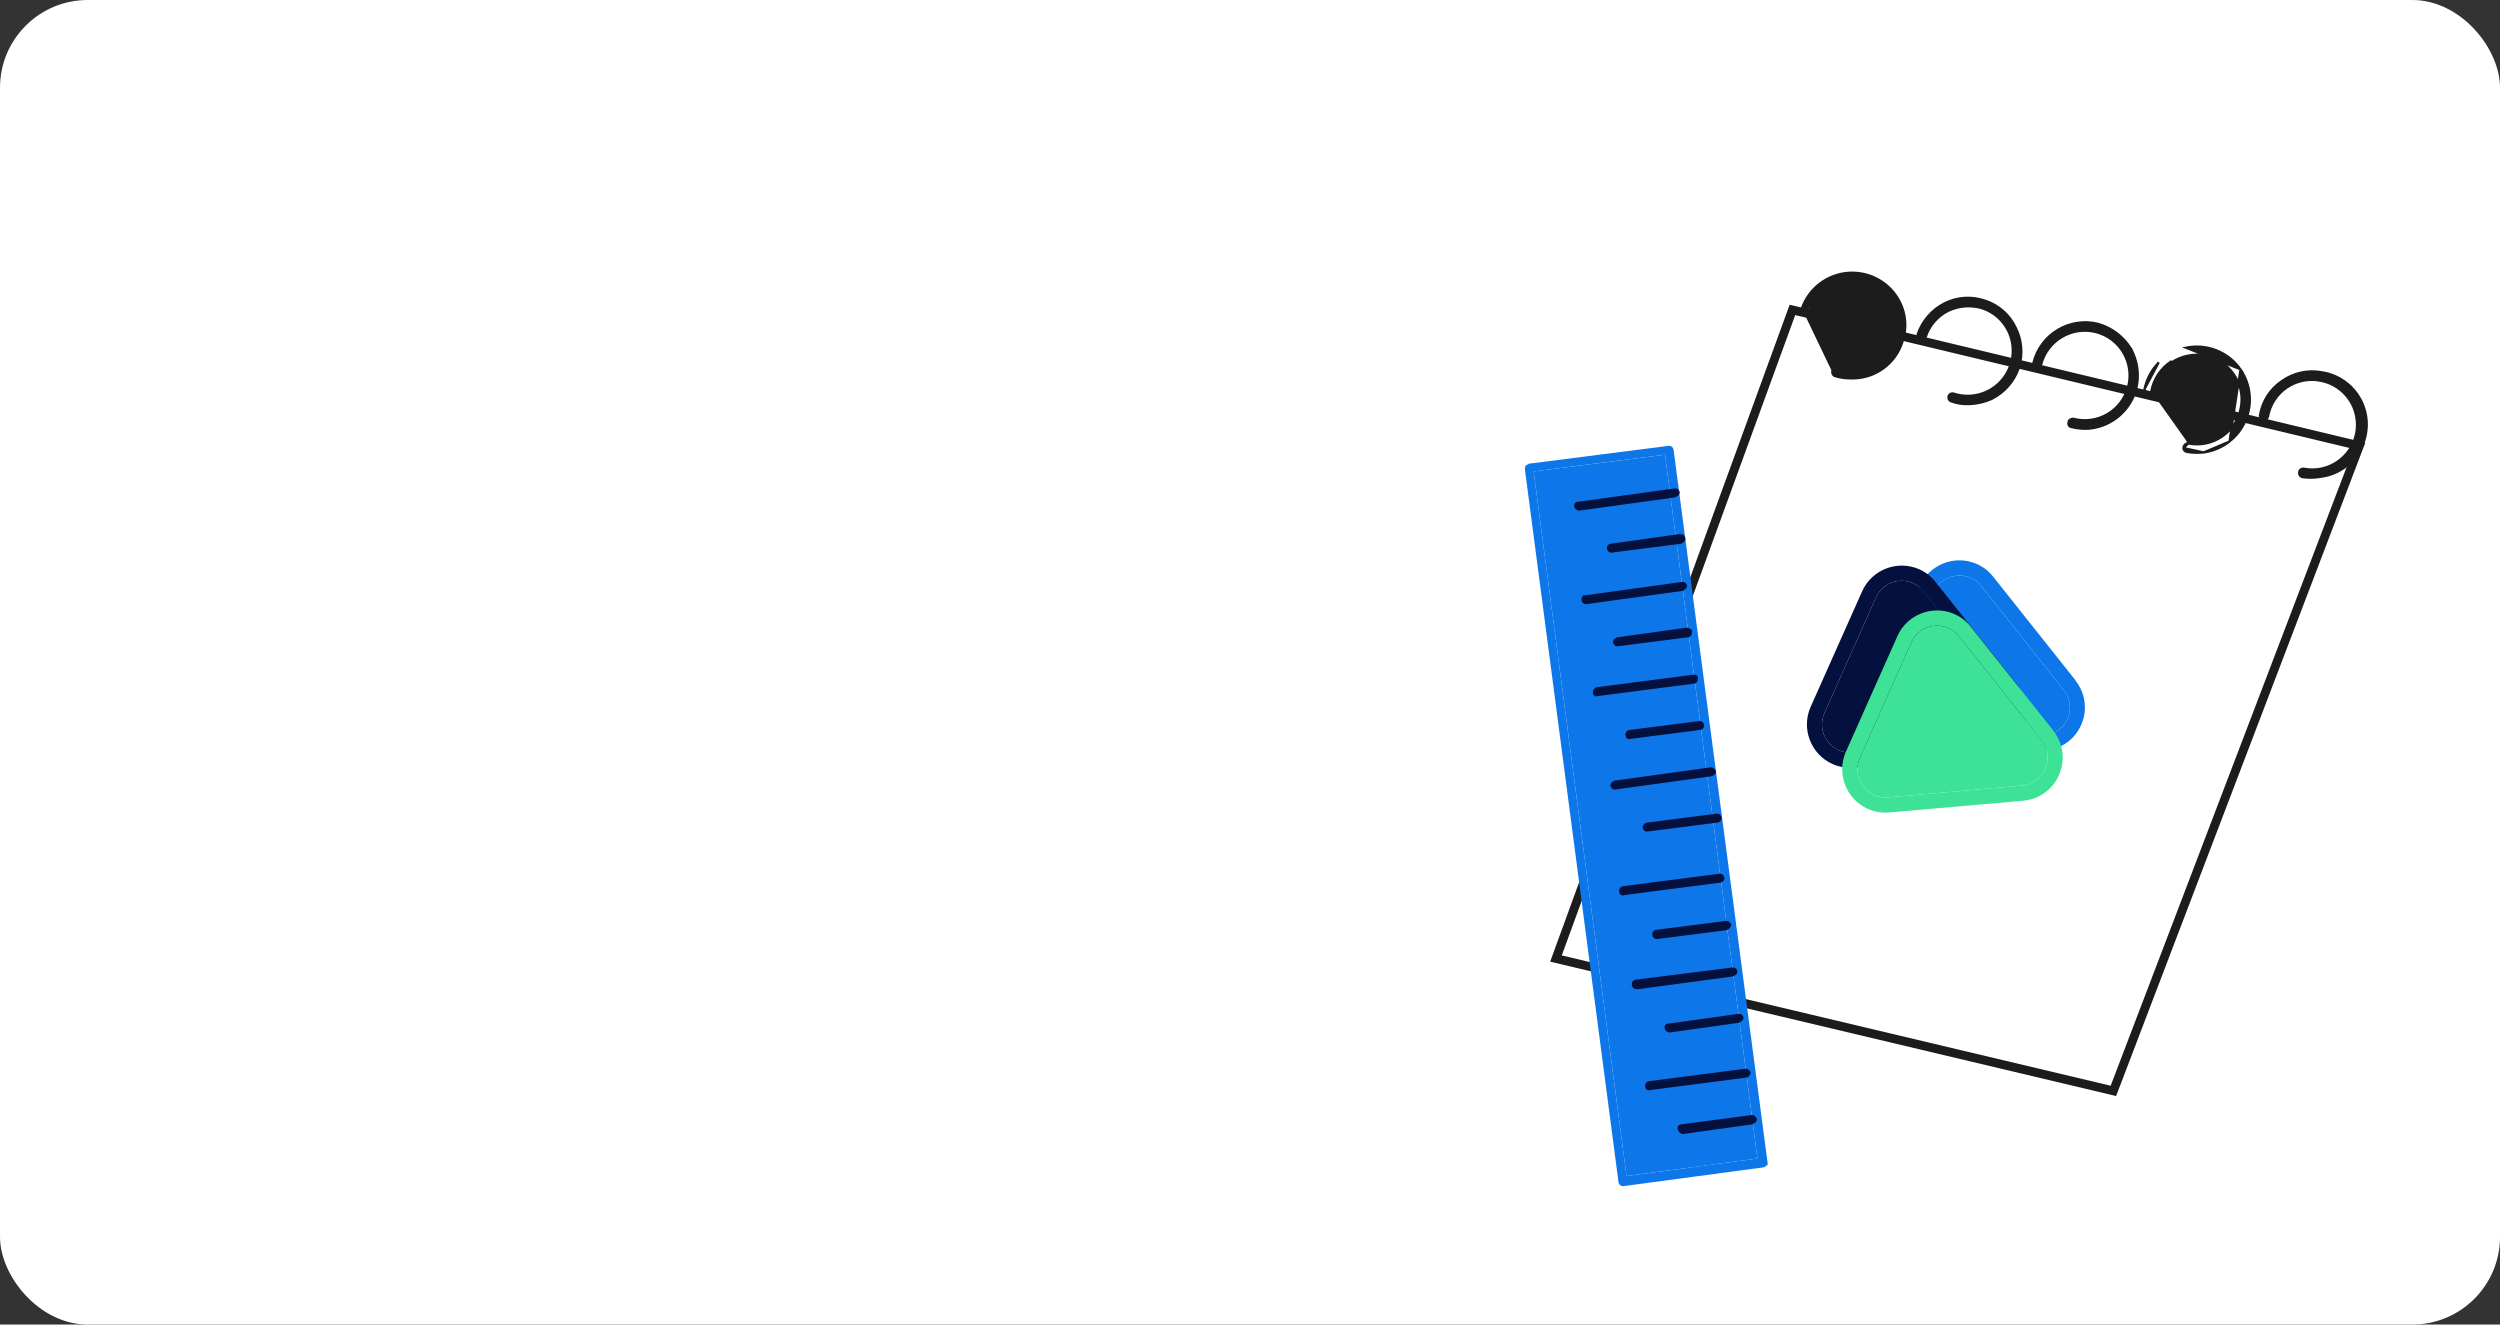 <svg width="570" height="302" viewBox="0 0 570 302" fill="none" xmlns="http://www.w3.org/2000/svg">
<rect x="0" y="0" width="570" height="302" fill="#333333" stroke="none"/>
<rect width="570" height="302" rx="20" fill="white"/>
<g clip-path="url(#clip0_11122_49699)">
<path d="M537.946 101.656L481.856 248.72L354.764 218.549L408.675 70.663L537.946 101.656Z" fill="white" stroke="#1C1C1C" stroke-width="2"/>
<path d="M411.477 71.38C411.382 71.353 411.291 71.303 411.217 71.238C411.14 71.171 411.079 71.094 411.039 70.999M411.477 71.38L411.37 71.606C411.377 71.609 411.383 71.612 411.39 71.615M411.477 71.38L411.409 71.621C411.403 71.619 411.397 71.617 411.39 71.615M411.477 71.38C411.757 71.513 412.166 71.228 412.301 70.951L417.713 65.11M411.39 71.615C411.265 71.577 411.148 71.51 411.052 71.426L411.052 71.426C410.952 71.339 410.867 71.233 410.81 71.099M411.39 71.615C411.632 71.719 411.889 71.64 412.068 71.536C412.259 71.425 412.433 71.251 412.526 71.061L412.533 71.046L412.538 71.031C413.411 68.452 415.271 66.323 417.713 65.11M410.81 71.099C410.81 71.1 410.811 71.1 410.811 71.101L411.039 70.999M410.81 71.099C410.81 71.098 410.809 71.097 410.809 71.096L411.039 70.999M410.81 71.099C410.755 70.974 410.727 70.843 410.728 70.708L410.978 70.709M411.039 70.999C410.998 70.906 410.977 70.809 410.978 70.709M410.978 70.709L410.728 70.708M410.978 70.709C410.978 70.607 411.003 70.51 411.044 70.419C411.813 68.21 413.212 66.282 415.07 64.862L410.728 70.708M410.728 70.708C410.728 70.571 410.76 70.442 410.811 70.327M410.728 70.708L410.811 70.327M410.811 70.327C411.597 68.076 413.024 66.111 414.918 64.663L414.918 64.663C416.815 63.216 419.094 62.356 421.475 62.194C423.857 62.031 426.231 62.572 428.306 63.75C430.382 64.925 432.067 66.687 433.148 68.813C433.868 70.224 434.291 71.77 434.394 73.351L434.394 73.351C434.494 74.933 434.271 76.518 433.736 78.01C432.968 80.412 431.457 82.505 429.423 83.989C427.389 85.475 424.934 86.277 422.413 86.278C421.075 86.323 419.736 86.156 418.448 85.78C418.311 85.743 418.192 85.673 418.095 85.591L418.091 85.588L418.091 85.588C417.988 85.498 417.905 85.387 417.85 85.258C417.793 85.135 417.765 84.997 417.769 84.862M410.811 70.327L432.008 77.458C431.135 80.039 429.274 82.168 426.833 83.376C424.395 84.582 421.578 84.778 419.001 83.915C418.757 83.807 418.498 83.888 418.318 83.992C418.127 84.102 417.953 84.277 417.86 84.467L417.86 84.467L417.857 84.473C417.804 84.592 417.77 84.727 417.769 84.862M417.769 84.862C417.769 84.863 417.769 84.864 417.769 84.865L418.019 84.867L417.769 84.859C417.769 84.86 417.769 84.861 417.769 84.862ZM417.713 65.11C420.154 63.902 422.976 63.708 425.557 64.576L425.559 64.576C426.83 64.993 428.007 65.659 429.02 66.533C430.034 67.41 430.866 68.478 431.465 69.676L431.465 69.676C432.064 70.87 432.422 72.174 432.514 73.51C432.607 74.847 432.434 76.188 432.008 77.457L417.713 65.11Z" fill="#1C1C1C" stroke="#1C1C1C" stroke-width="0.5"/>
<path d="M448.975 92.143L449.074 92.139L449.075 92.138C450.842 92.07 452.577 91.657 454.181 90.918L454.181 90.919L454.191 90.914C457.06 89.445 459.249 86.923 460.296 83.876L460.296 83.876L460.297 83.871C461.269 80.83 461.009 77.531 459.572 74.682C458.892 73.253 457.931 71.971 456.745 70.921L456.745 70.92C455.559 69.873 454.171 69.069 452.668 68.573C451.154 68.034 449.545 67.811 447.942 67.909L447.941 67.909C446.337 68.012 444.77 68.436 443.333 69.162L443.332 69.163C440.462 70.632 438.273 73.154 437.227 76.201L437.224 76.209L437.222 76.217C437.16 76.447 437.192 76.685 437.296 76.891C437.402 77.1 437.581 77.258 437.798 77.34C437.918 77.393 438.047 77.42 438.175 77.424L438.175 77.424L438.181 77.424C438.319 77.425 438.451 77.393 438.566 77.346L438.566 77.346L438.576 77.342C438.702 77.285 438.812 77.2 438.899 77.097C438.99 76.995 439.053 76.873 439.091 76.751C439.518 75.473 440.195 74.288 441.082 73.278L441.082 73.277C441.97 72.262 443.05 71.436 444.262 70.844C446.678 69.72 449.425 69.527 451.973 70.3C453.254 70.731 454.434 71.406 455.446 72.293C456.461 73.184 457.288 74.265 457.88 75.477C458.756 77.283 459.08 79.305 458.819 81.298C458.557 83.286 457.719 85.157 456.406 86.678C455.094 88.197 453.366 89.3 451.435 89.849L451.435 89.849C449.508 90.399 447.465 90.372 445.554 89.777C445.438 89.724 445.307 89.693 445.172 89.694C445.042 89.694 444.907 89.718 444.779 89.777C444.659 89.832 444.546 89.911 444.454 90.02C444.367 90.123 444.302 90.242 444.263 90.373L444.263 90.373L444.261 90.379C444.2 90.608 444.23 90.849 444.336 91.052C444.444 91.263 444.625 91.422 444.845 91.502C446.165 91.989 447.569 92.209 448.975 92.143Z" fill="#1C1C1C" stroke="#1C1C1C" stroke-width="0.5"/>
<path d="M463.573 82.994C463.581 83.126 463.623 83.257 463.69 83.368C463.762 83.488 463.861 83.579 463.972 83.645L464.099 83.43L463.972 83.645C464.081 83.709 464.198 83.742 464.313 83.752C464.556 83.826 464.797 83.73 464.964 83.616C465.147 83.492 465.308 83.304 465.386 83.107L465.392 83.093L465.396 83.078C466.087 80.442 467.795 78.188 470.145 76.812C472.496 75.437 475.295 75.046 477.933 75.732C480.552 76.421 482.787 78.121 484.152 80.463L484.152 80.463C485.516 82.801 485.894 85.587 485.205 88.206C484.515 90.821 482.815 93.06 480.473 94.425L480.473 94.425C478.133 95.79 475.35 96.168 472.73 95.478L472.688 95.467L472.645 95.471C472.418 95.491 472.166 95.55 471.968 95.683C471.772 95.816 471.633 96.024 471.635 96.302C471.596 96.406 471.578 96.517 471.585 96.628L471.585 96.628C471.593 96.76 471.631 96.888 471.704 97.005C471.771 97.116 471.868 97.216 471.989 97.281C472.1 97.347 472.22 97.378 472.337 97.386C473.639 97.711 474.981 97.829 476.318 97.741L476.318 97.741L476.323 97.74L476.326 97.74L476.327 97.74C478.823 97.504 481.184 96.512 483.097 94.896C485.011 93.283 486.389 91.119 487.044 88.704L487.044 88.704L487.045 88.7C487.841 85.567 487.395 82.252 485.81 79.435L485.811 79.435L485.804 79.425C484.1 76.707 481.447 74.714 478.36 73.833L478.36 73.833L478.351 73.831C475.231 73.06 471.932 73.553 469.174 75.207C466.423 76.854 464.435 79.523 463.639 82.626C463.587 82.741 463.565 82.867 463.573 82.994ZM463.573 82.994C463.573 82.994 463.573 82.994 463.573 82.994L463.822 82.979L463.573 82.994C463.573 82.994 463.573 82.994 463.573 82.994Z" fill="#1C1C1C" stroke="#1C1C1C" stroke-width="0.5"/>
<path d="M502.448 103.145C501.177 103.295 499.89 103.261 498.628 103.043L498.628 103.043C498.5 103.021 498.374 102.978 498.257 102.904L498.253 102.902L498.253 102.902C498.136 102.825 498.043 102.726 497.972 102.618L497.97 102.614L497.97 102.614C497.895 102.495 497.853 102.368 497.835 102.238M502.448 103.145L498.082 102.202M502.448 103.145L502.445 103.164L502.79 103.107C504.812 102.772 506.715 101.93 508.323 100.664L502.448 103.145ZM497.835 102.238C497.835 102.237 497.835 102.236 497.835 102.235L498.082 102.202M497.835 102.238C497.835 102.239 497.835 102.24 497.835 102.241L498.082 102.202M497.835 102.238C497.813 102.095 497.829 101.957 497.869 101.83M498.082 102.202C498.066 102.101 498.077 102.001 498.107 101.905M497.869 101.83C497.869 101.83 497.869 101.831 497.869 101.831L498.107 101.905M497.869 101.83C497.933 101.628 498.08 101.429 498.253 101.292C498.419 101.162 498.665 101.045 498.923 101.119M497.869 101.83L498.107 101.905M498.107 101.905L498.923 101.119M498.923 101.119C498.919 101.118 498.915 101.117 498.912 101.116L498.863 101.361L498.936 101.123C498.932 101.121 498.927 101.12 498.923 101.119ZM498.923 101.119C500.248 101.383 501.611 101.381 502.933 101.111C504.259 100.84 505.52 100.308 506.637 99.544C507.753 98.78 508.707 97.801 509.439 96.662L509.439 96.662C510.172 95.526 510.67 94.254 510.903 92.919L510.904 92.916C511.151 91.599 511.134 90.247 510.854 88.937L510.853 88.937C510.576 87.628 510.042 86.386 509.281 85.286L509.281 85.285C508.521 84.182 507.549 83.241 506.426 82.519L506.425 82.518C505.302 81.791 504.043 81.298 502.725 81.062L502.724 81.062C500.044 80.562 497.276 81.143 495.03 82.683L495.03 82.683C492.79 84.212 491.245 86.566 490.736 89.228M498.923 101.119L494.889 82.477C492.585 84.05 490.998 86.475 490.483 89.218M490.736 89.228C490.735 89.212 490.733 89.195 490.73 89.179L490.483 89.218M490.736 89.228C490.752 89.469 490.605 89.683 490.436 89.816C490.246 89.964 489.977 90.054 489.687 90.005M490.736 89.228C490.733 89.24 490.731 89.252 490.729 89.264L490.483 89.218M490.483 89.218L489.687 90.005M489.687 90.005C489.688 90.005 489.69 90.005 489.691 90.005L489.725 89.758L489.682 90.004C489.683 90.004 489.685 90.004 489.687 90.005ZM489.687 90.005C489.551 89.986 489.422 89.935 489.311 89.865L489.309 89.863L489.309 89.863C489.2 89.793 489.1 89.695 489.025 89.576M489.687 90.005L489.445 89.653C489.365 89.601 489.291 89.529 489.236 89.442M489.025 89.576C489.026 89.577 489.026 89.578 489.027 89.578L489.236 89.442M489.025 89.576C488.949 89.458 488.906 89.324 488.889 89.196L488.888 89.19L488.888 89.19C488.875 89.067 488.883 88.934 488.919 88.807M489.025 89.576C489.025 89.576 489.025 89.575 489.024 89.574L489.236 89.442M489.236 89.442L488.919 88.807M488.919 88.807C488.918 88.811 488.917 88.814 488.917 88.818L489.162 88.866M488.919 88.807L489.137 89.163C489.126 89.066 489.134 88.962 489.162 88.866M488.919 88.807C489.384 86.474 490.523 84.324 492.2 82.627L488.919 88.807ZM488.919 88.807C488.92 88.804 488.921 88.8 488.922 88.796L489.162 88.866M488.919 88.807L489.162 88.866M510.833 84.201L510.834 84.203C511.993 85.892 512.706 87.845 512.914 89.882L512.914 89.882C513.116 91.921 512.806 93.977 512.003 95.862C511.2 97.746 509.937 99.398 508.324 100.664L510.833 84.201ZM510.833 84.201C509.464 82.247 507.548 80.737 505.329 79.862C503.114 78.986 500.686 78.781 498.351 79.273L510.833 84.201Z" fill="#1C1C1C" stroke="#1C1C1C" stroke-width="0.5"/>
<path d="M524.619 108.646L524.619 108.646L524.63 108.653C524.74 108.722 524.868 108.775 525.009 108.793C526.332 108.981 527.681 108.963 529.001 108.735C531.898 108.395 534.567 107.012 536.524 104.853L536.525 104.853C538.481 102.689 539.582 99.888 539.631 96.97L539.631 96.969C539.677 94.056 538.66 91.221 536.775 88.998C534.891 86.771 532.261 85.308 529.377 84.875C527.796 84.579 526.171 84.604 524.601 84.95L524.601 84.95C523.035 85.301 521.551 85.959 520.241 86.898C518.943 87.777 517.832 88.908 516.981 90.225C516.131 91.54 515.56 93.013 515.292 94.554C515.257 94.68 515.249 94.811 515.262 94.933L515.262 94.934C515.279 95.078 515.33 95.209 515.401 95.322L515.401 95.322L515.404 95.326C515.475 95.434 515.567 95.534 515.685 95.611L515.686 95.611C515.79 95.678 515.914 95.728 516.042 95.749C516.298 95.821 516.542 95.707 516.706 95.578C516.88 95.442 517.029 95.243 517.094 95.041L517.099 95.024L517.102 95.008C517.335 93.677 517.833 92.402 518.565 91.264C519.298 90.125 520.251 89.146 521.368 88.382C522.485 87.618 523.746 87.086 525.072 86.815C526.397 86.544 527.764 86.543 529.093 86.81L529.093 86.81L529.096 86.81C530.412 87.058 531.665 87.566 532.788 88.301C533.91 89.036 534.875 89.985 535.631 91.091C536.384 92.201 536.914 93.448 537.185 94.76C537.456 96.073 537.471 97.425 537.219 98.742L537.219 98.742C536.967 100.062 536.459 101.315 535.724 102.438C534.989 103.56 534.04 104.523 532.933 105.276L532.932 105.277C531.826 106.034 530.579 106.564 529.267 106.835C527.955 107.106 526.602 107.117 525.282 106.869L525.279 106.869C524.986 106.818 524.715 106.907 524.525 107.057C524.358 107.188 524.217 107.397 524.227 107.631C524.197 107.749 524.194 107.866 524.206 107.978L524.206 107.978L524.207 107.984C524.225 108.115 524.267 108.243 524.342 108.362C524.42 108.486 524.52 108.576 524.619 108.646Z" fill="#1C1C1C" stroke="#1C1C1C" stroke-width="0.5"/>
<g clip-path="url(#clip1_11122_49699)">
<path d="M473.25 155.152L454.448 131.498C453.434 130.216 452.204 129.253 450.757 128.608C445.785 126.393 439.916 128.643 437.701 133.615L425.963 159.953C423.747 164.925 425.998 170.793 430.969 173.009C432.48 173.682 434.173 173.946 435.848 173.826L466.357 171.128C469.967 170.813 473.135 168.529 474.545 165.196C476 161.847 475.475 158.03 473.204 155.17L473.25 155.152ZM466.08 167.685L435.572 170.383C430.702 170.816 427.15 165.838 429.141 161.37L440.879 135.031C442.842 130.626 448.793 129.883 451.783 133.667L470.54 157.339C473.726 161.362 471.167 167.274 466.066 167.717L466.08 167.685Z" fill="#0D76E9"/>
<path d="M466.08 167.685L435.572 170.383C430.702 170.816 427.15 165.838 429.141 161.37L440.879 135.031C442.842 130.626 448.793 129.883 451.783 133.667L470.54 157.339C473.726 161.362 471.167 167.274 466.066 167.717L466.08 167.685Z" fill="#0D76E9"/>
<path d="M460.086 156.339L441.315 132.698C440.302 131.417 439.071 130.454 437.624 129.809C432.652 127.593 426.784 129.844 424.568 134.815L412.83 161.154C410.615 166.126 412.865 171.994 417.837 174.21C419.347 174.883 421.04 175.147 422.716 175.026L453.224 172.328C456.834 172.014 460.002 169.729 461.412 166.397C462.867 163.047 462.342 159.231 460.072 156.371L460.086 156.339ZM452.916 168.872L422.408 171.57C417.538 172.002 413.986 167.025 415.977 162.556L427.715 136.218C429.678 131.812 435.629 131.07 438.619 134.854L457.376 158.526C460.562 162.548 458.003 168.461 452.902 168.904L452.916 168.872Z" fill="#04103D"/>
<path d="M452.916 168.872L422.408 171.57C417.538 172.002 413.986 167.025 415.977 162.556L427.715 136.218C429.678 131.812 435.629 131.07 438.619 134.854L457.376 158.526C460.562 162.548 458.003 168.461 452.902 168.904L452.916 168.872Z" fill="#04103D"/>
<path d="M468.159 166.575L449.357 142.921C448.344 141.639 447.114 140.676 445.666 140.031C440.694 137.815 434.826 140.066 432.61 145.038L420.873 171.376C418.657 176.348 420.907 182.216 425.879 184.432C427.389 185.105 429.082 185.369 430.758 185.248L461.298 182.565C464.908 182.25 468.076 179.965 469.486 176.633C470.941 173.284 470.416 169.467 468.145 166.607L468.159 166.575ZM460.99 179.108L430.481 181.806C425.612 182.238 422.059 177.261 424.051 172.792L435.788 146.454C437.752 142.048 443.702 141.306 446.693 145.09L465.45 168.762C468.636 172.785 466.076 178.697 460.976 179.14L460.99 179.108Z" fill="#3DE297"/>
<path d="M460.99 179.108L430.481 181.806C425.612 182.238 422.059 177.261 424.051 172.792L435.788 146.454C437.752 142.048 443.702 141.306 446.693 145.09L465.45 168.762C468.636 172.785 466.076 178.697 460.976 179.14L460.99 179.108Z" fill="#3DE297"/>
</g>
</g>
<path d="M380.345 102.607L348.329 106.796L369.605 269.394L401.62 265.205L380.345 102.607Z" fill="white"/>
<path d="M402.523 265.932L402.171 266.148L370.303 270.417C370.156 270.454 370.005 270.459 369.86 270.432C369.712 270.407 369.572 270.347 369.452 270.26C369.328 270.174 369.226 270.062 369.152 269.933C369.077 269.805 369.033 269.658 369.017 269.511L347.677 107.01C347.695 106.513 347.764 106.227 347.881 106.154L348.586 105.722L380.563 101.631C380.801 101.634 381.032 101.72 381.214 101.874C381.395 102.028 381.522 102.24 381.566 102.475L403.014 265.145C403.124 265.322 403.053 265.606 402.701 265.823L402.523 265.932ZM370.85 268.14L400.698 264.141L379.625 103.663L349.67 107.487L370.85 268.14Z" fill="#0D76E9"/>
<path d="M370.85 268.14L400.698 264.141L379.625 103.663L349.67 107.487L370.85 268.14Z" fill="#0D76E9"/>
<path d="M382.313 113.181L381.961 113.398L360.018 116.429C359.746 116.405 359.491 116.292 359.29 116.108C359.09 115.924 358.953 115.681 358.907 115.41C358.869 114.949 359.179 114.273 359.748 114.409L381.691 111.378C381.834 111.34 381.989 111.336 382.134 111.363C382.282 111.388 382.422 111.447 382.543 111.535C382.666 111.621 382.768 111.733 382.842 111.861C382.917 111.99 382.962 112.136 382.978 112.284C382.965 112.479 382.894 112.667 382.776 112.827C382.658 112.986 382.496 113.107 382.312 113.178L382.313 113.181Z" fill="#04103D"/>
<path d="M383.701 123.748L383.348 123.965L367.359 126.011C367.117 126.002 366.883 125.905 366.704 125.742C366.524 125.578 366.408 125.355 366.376 125.113C366.344 124.872 366.397 124.628 366.528 124.422C366.659 124.217 366.855 124.064 367.089 123.991L382.969 121.767C383.716 121.794 384.107 122.039 384.258 122.676C384.289 122.889 384.25 123.109 384.152 123.301C384.05 123.493 383.894 123.651 383.701 123.748Z" fill="#04103D"/>
<path d="M383.99 134.5L383.638 134.716L361.698 137.746C361.559 137.756 361.415 137.737 361.282 137.69C361.15 137.643 361.026 137.569 360.922 137.475C360.819 137.381 360.734 137.263 360.677 137.137C360.618 137.007 360.587 136.868 360.587 136.727C360.549 136.266 360.859 135.589 361.428 135.725L383.368 132.696C383.514 132.657 383.666 132.654 383.811 132.681C383.959 132.707 384.096 132.768 384.22 132.854C384.343 132.94 384.445 133.051 384.521 133.183C384.596 133.311 384.64 133.458 384.657 133.606C384.643 133.8 384.574 133.992 384.455 134.149C384.337 134.308 384.175 134.428 383.99 134.5Z" fill="#04103D"/>
<path d="M385.376 145.064L385.024 145.28L369.037 147.325C368.889 147.361 368.739 147.366 368.594 147.34C368.449 147.313 368.309 147.253 368.185 147.167C368.062 147.081 367.96 146.97 367.888 146.839C367.812 146.708 367.766 146.566 367.753 146.416C367.777 146.145 367.89 145.889 368.074 145.689C368.258 145.489 368.503 145.355 368.772 145.306L384.649 143.083C385.218 143.219 385.896 143.533 385.76 144.102C385.624 144.671 385.733 144.848 385.381 145.065L385.376 145.064Z" fill="#04103D"/>
<path d="M386.761 155.628L386.409 155.844L364.36 158.696C364.235 158.756 364.098 158.782 363.959 158.772C363.822 158.765 363.688 158.722 363.572 158.648C363.453 158.576 363.357 158.474 363.288 158.354C363.219 158.235 363.181 158.1 363.179 157.961C363.157 157.676 363.238 157.389 363.405 157.154C363.572 156.919 363.813 156.75 364.09 156.675L386.139 153.824C386.601 153.785 387.277 154.096 387.141 154.665C387.005 155.234 387.114 155.411 386.761 155.628Z" fill="#04103D"/>
<path d="M388.15 166.19L387.797 166.406L371.81 168.451C371.686 168.511 371.548 168.537 371.409 168.527C371.272 168.52 371.138 168.478 371.023 168.404C370.904 168.332 370.807 168.229 370.738 168.11C370.669 167.99 370.632 167.856 370.629 167.716C370.591 167.573 370.587 167.418 370.614 167.273C370.64 167.125 370.699 166.985 370.787 166.865C370.873 166.741 370.984 166.64 371.113 166.565C371.241 166.49 371.388 166.446 371.536 166.43L387.522 164.385C387.761 164.388 387.992 164.474 388.174 164.628C388.355 164.782 388.48 164.992 388.524 165.226C388.563 165.687 388.497 165.972 388.145 166.189L388.15 166.19Z" fill="#04103D"/>
<path d="M390.744 176.742L390.391 176.958L368.448 179.989C368.301 180.026 368.15 180.031 368.005 180.004C367.857 179.979 367.717 179.92 367.597 179.832C367.473 179.746 367.372 179.634 367.297 179.506C367.222 179.377 367.178 179.231 367.162 179.083C367.186 178.811 367.298 178.555 367.482 178.355C367.666 178.155 367.912 178.021 368.18 177.972L390.123 174.941C390.395 174.965 390.651 175.078 390.851 175.262C391.051 175.446 391.185 175.691 391.234 175.96C391.343 176.137 391.098 176.528 390.745 176.745L390.744 176.742Z" fill="#04103D"/>
<path d="M392.129 187.306L391.777 187.522L375.79 189.567C375.642 189.603 375.492 189.609 375.347 189.582C375.202 189.555 375.062 189.496 374.938 189.409C374.815 189.323 374.713 189.212 374.641 189.082C374.565 188.95 374.519 188.808 374.506 188.659C374.53 188.387 374.643 188.131 374.827 187.931C375.011 187.731 375.256 187.597 375.525 187.548L391.512 185.503C391.75 185.506 391.981 185.592 392.163 185.746C392.344 185.9 392.471 186.113 392.515 186.347C392.554 186.809 392.488 187.094 392.136 187.31L392.129 187.306Z" fill="#04103D"/>
<path d="M392.768 201.004L392.415 201.22L370.363 204.073C370.238 204.133 370.101 204.16 369.962 204.15C369.825 204.143 369.691 204.1 369.575 204.026C369.459 203.952 369.36 203.852 369.291 203.732C369.222 203.613 369.185 203.478 369.182 203.339C369.142 203.193 369.14 203.041 369.167 202.896C369.194 202.751 369.253 202.611 369.339 202.487C369.425 202.364 369.537 202.262 369.668 202.186C369.797 202.111 369.944 202.066 370.091 202.05L392.143 199.197C392.382 199.2 392.613 199.286 392.795 199.44C392.976 199.594 393.101 199.804 393.145 200.038C393.184 200.499 393.118 200.784 392.766 201.001L392.768 201.004Z" fill="#04103D"/>
<path d="M394.261 211.742L393.73 212.068L377.744 214.112C377.505 214.109 377.274 214.023 377.093 213.869C376.911 213.715 376.786 213.505 376.742 213.271C376.705 213.124 376.7 212.974 376.727 212.828C376.752 212.68 376.811 212.54 376.899 212.42C376.985 212.296 377.097 212.195 377.227 212.123C377.359 212.047 377.502 212.004 377.65 211.988L393.637 209.943C393.909 209.967 394.165 210.08 394.365 210.264C394.565 210.448 394.699 210.693 394.748 210.962L394.259 211.747L394.261 211.742Z" fill="#04103D"/>
<path d="M395.471 222.413L395.119 222.63L373.354 225.551C372.607 225.525 372.216 225.279 372.065 224.642C372.026 224.496 372.024 224.344 372.05 224.199C372.076 224.051 372.135 223.911 372.223 223.791C372.309 223.667 372.42 223.565 372.552 223.489C372.68 223.414 372.827 223.37 372.975 223.354L394.849 220.609C394.992 220.572 395.147 220.568 395.292 220.595C395.44 220.62 395.58 220.679 395.701 220.767C395.824 220.853 395.926 220.965 396 221.093C396.077 221.224 396.12 221.368 396.136 221.516C396.123 221.711 396.054 221.902 395.934 222.059C395.816 222.218 395.654 222.339 395.47 222.41L395.471 222.413Z" fill="#04103D"/>
<path d="M396.86 232.976L396.507 233.192L380.63 235.414C380.358 235.39 380.102 235.278 379.902 235.094C379.702 234.91 379.568 234.664 379.519 234.396C379.48 233.934 379.791 233.258 380.36 233.394L396.238 231.172C396.385 231.135 396.535 231.13 396.68 231.157C396.826 231.184 396.966 231.243 397.089 231.329C397.212 231.415 397.314 231.527 397.386 231.657C397.462 231.789 397.508 231.931 397.521 232.08C397.505 232.277 397.439 232.467 397.319 232.623C397.202 232.782 397.039 232.903 396.855 232.974L396.86 232.976Z" fill="#04103D"/>
<path d="M398.692 245.455L398.339 245.672L376.292 248.526C376.167 248.586 376.03 248.612 375.891 248.602C375.754 248.595 375.62 248.553 375.504 248.479C375.385 248.407 375.289 248.304 375.22 248.185C375.151 248.066 375.114 247.931 375.111 247.791C375.074 247.644 375.069 247.494 375.096 247.348C375.121 247.2 375.181 247.06 375.268 246.94C375.354 246.816 375.466 246.715 375.595 246.64C375.723 246.565 375.87 246.521 376.017 246.505L398.065 243.65C398.336 243.674 398.592 243.787 398.792 243.971C398.992 244.155 399.127 244.4 399.175 244.669L398.687 245.454L398.692 245.455Z" fill="#04103D"/>
<path d="M399.903 256.126L399.55 256.343L383.673 258.565C383.413 258.513 383.172 258.391 382.974 258.21C382.777 258.032 382.635 257.8 382.562 257.546C382.502 257.422 382.475 257.284 382.485 257.145C382.493 257.008 382.535 256.874 382.609 256.759C382.681 256.64 382.784 256.543 382.903 256.474C383.022 256.405 383.157 256.368 383.296 256.365L399.461 254.212C399.733 254.236 399.989 254.348 400.189 254.532C400.389 254.716 400.523 254.961 400.572 255.23C400.557 255.43 400.49 255.617 400.37 255.773C400.252 255.932 400.09 256.053 399.909 256.123L399.903 256.126Z" fill="#04103D"/>
<defs>
<clipPath id="clip0_11122_49699">
<rect width="141.426" height="195.63" fill="white" transform="translate(422.937 36.057) rotate(24.019)"/>
</clipPath>
<clipPath id="clip1_11122_49699">
<rect width="58.05" height="61.116" fill="white" transform="translate(431.215 119.9) rotate(24.02)"/>
</clipPath>
</defs>
</svg>
